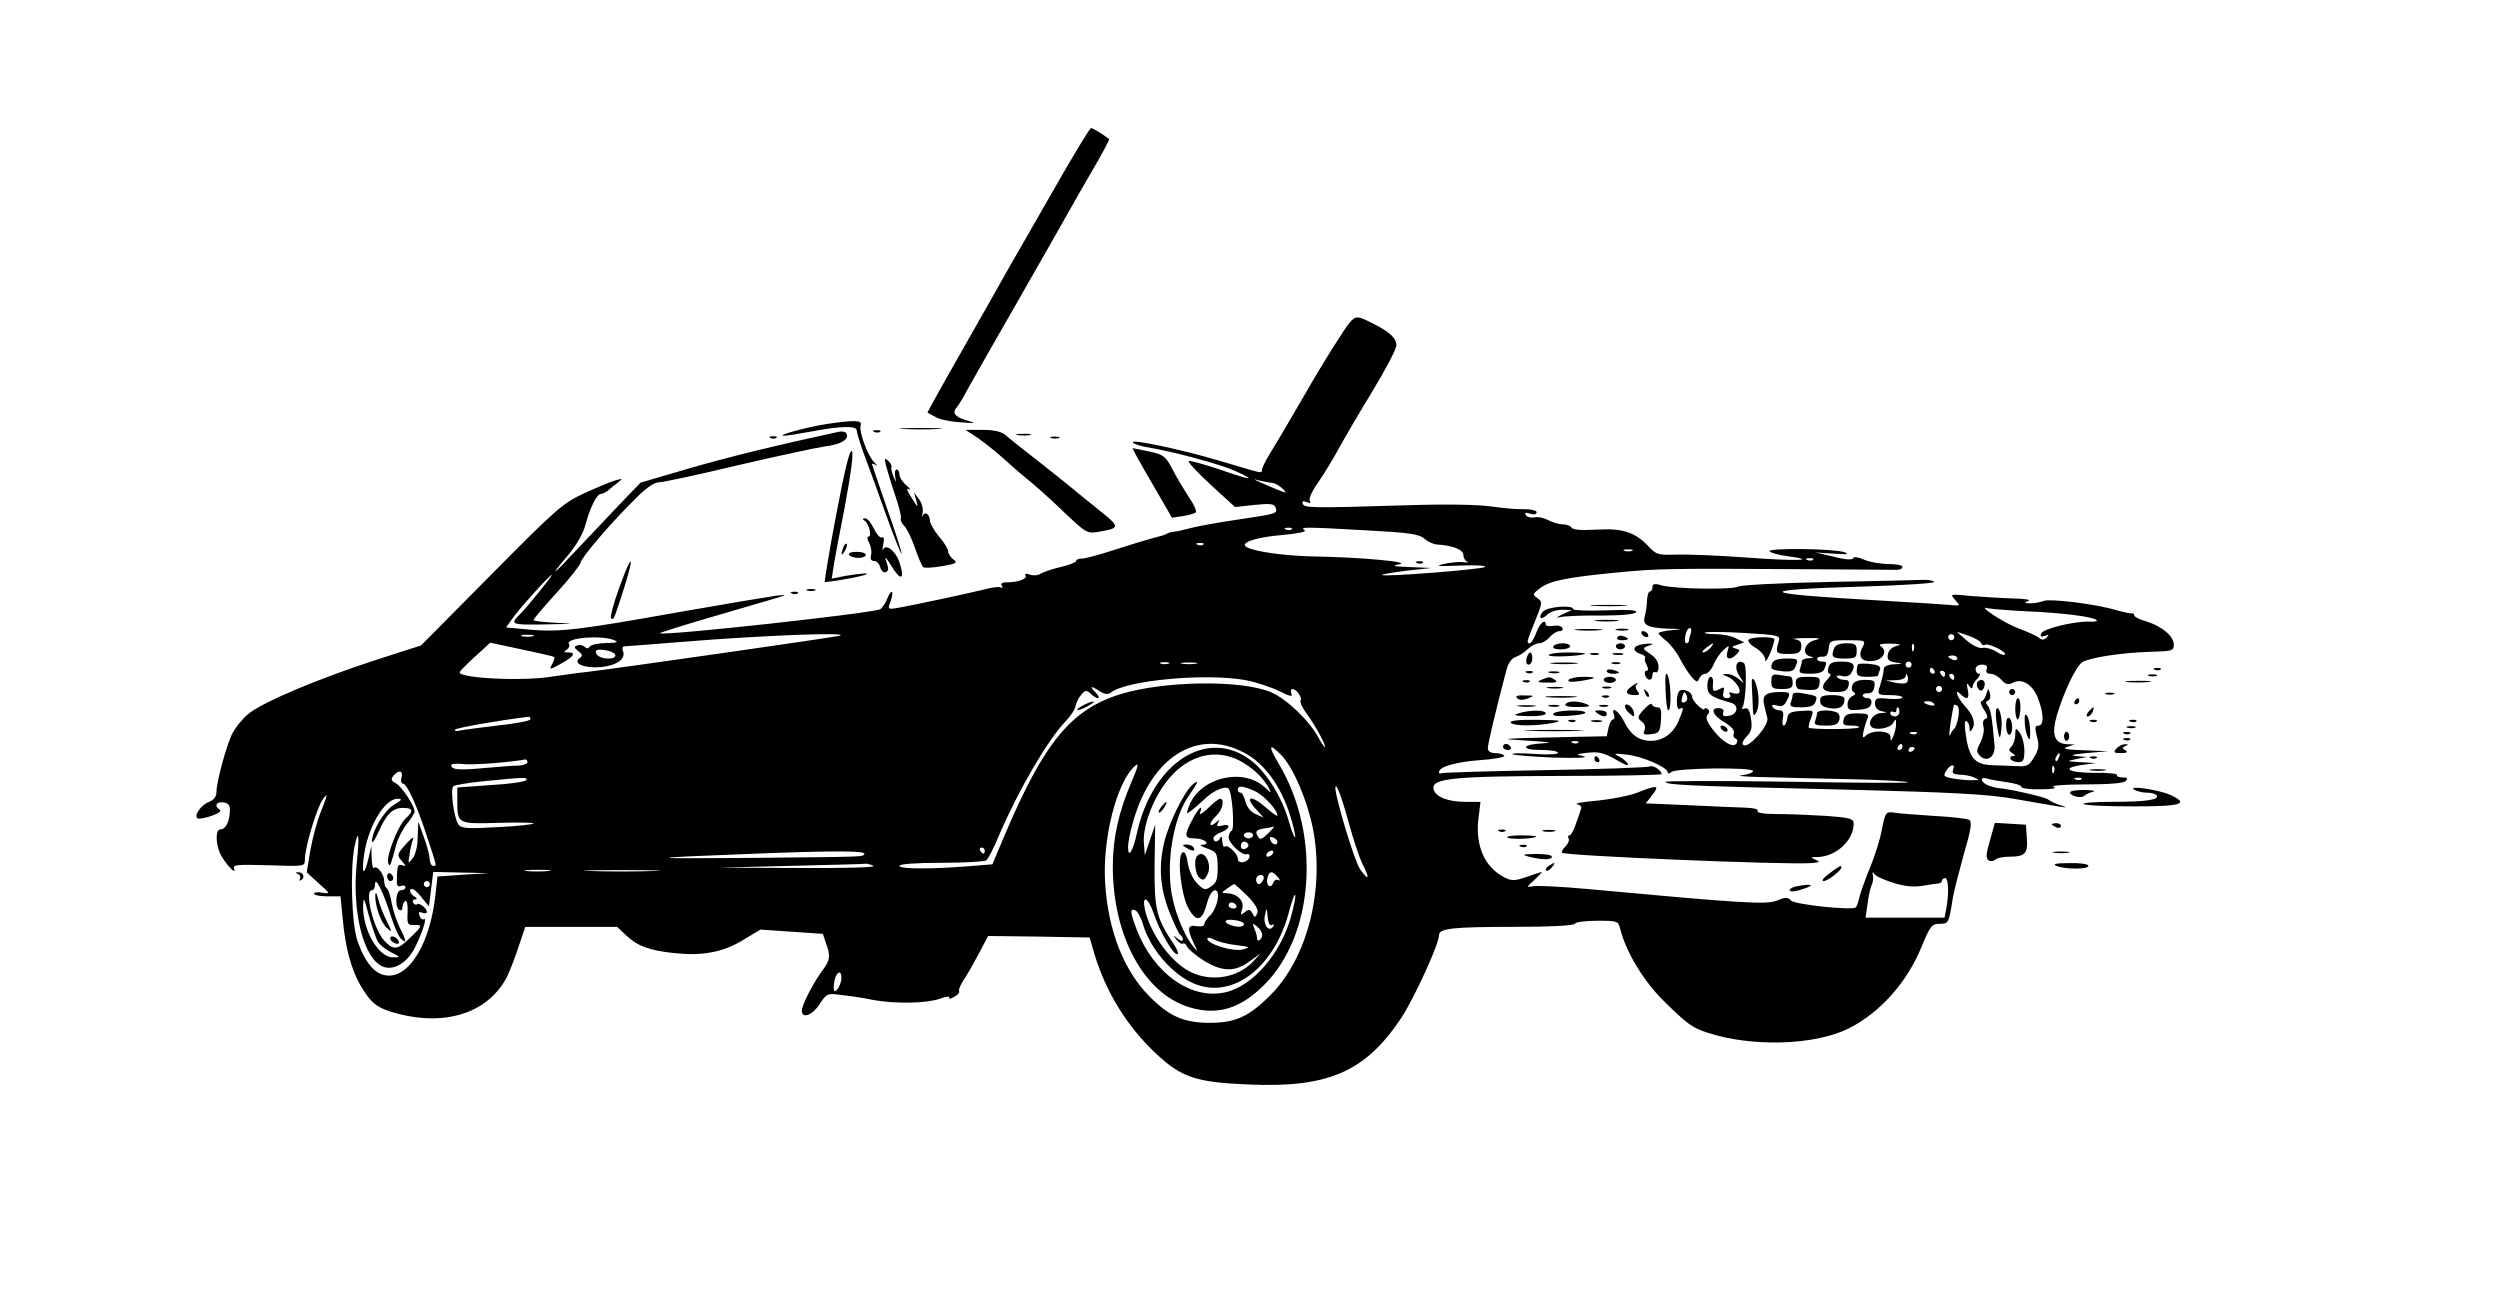 <svg xmlns="http://www.w3.org/2000/svg" version="1.0" width="820pt" height="427pt" viewBox="0 0 820 427" preserveAspectRatio="xMidYMid meet">

<g transform="translate(0,427) scale(0.1,-0.1)" fill="#000000" stroke="none">
<path d="M3485 3698 c-48 -84 -104 -182 -125 -218 -21 -36 -49 -85 -63 -110 -14 -25 -77 -137 -141 -249 -64 -112 -115 -204 -114 -205 2 0 14 -7 27 -14 13 -8 49 -15 80 -17 55 -4 55 -4 19 7 -37 11 -46 25 -29 43 5 6 20 30 33 55 14 25 89 158 168 295 79 138 154 270 168 295 14 25 49 87 79 138 30 51 53 95 51 96 -21 16 -54 36 -59 36 -4 0 -46 -69 -94 -152z"/>
<path d="M4427 3212 c-16 -18 -95 -144 -142 -227 -35 -60 -90 -155 -121 -205 -15 -25 -27 -49 -25 -54 1 -5 -6 -6 -16 -3 -10 2 -66 19 -124 36 -125 37 -291 72 -283 60 2 -5 21 -11 42 -15 91 -15 246 -57 294 -79 73 -33 52 -31 -54 6 -49 16 -94 29 -99 27 -5 -2 27 -36 71 -77 l81 -74 64 7 c52 5 64 4 69 -9 7 -20 5 -20 -129 -40 -60 -9 -128 -21 -150 -27 -22 -6 -47 -12 -55 -12 -9 -1 -20 -4 -25 -8 -6 -3 -23 -8 -40 -12 -16 -4 -73 -21 -125 -38 -52 -17 -103 -31 -112 -30 -10 0 -18 -3 -18 -8 0 -4 -24 -14 -52 -20 -29 -7 -58 -17 -65 -22 -7 -5 -22 -7 -34 -3 -13 5 -19 3 -15 -3 6 -11 -25 -22 -62 -22 -15 0 -21 -4 -16 -12 4 -6 3 -8 -3 -5 -5 3 -27 1 -49 -5 -42 -11 -252 -56 -296 -63 -25 -4 -27 -2 -17 22 5 14 7 28 5 31 -3 3 -10 -6 -15 -20 -5 -13 -15 -29 -23 -36 -15 -12 -714 -89 -724 -79 -2 1 70 24 159 50 89 26 185 54 212 62 49 15 49 15 10 11 -22 -3 -166 -27 -320 -54 -330 -59 -391 -66 -490 -57 l-75 7 19 27 c26 37 131 153 131 145 0 -5 -80 -104 -100 -124 -39 -39 -38 -40 81 -38 94 2 100 3 37 5 -43 2 -78 6 -78 9 0 4 34 44 76 90 42 46 77 90 78 98 2 16 95 126 177 207 36 37 64 57 80 57 13 0 130 25 259 56 129 30 259 58 287 62 52 6 80 24 69 43 -3 5 -14 7 -24 5 -204 -44 -367 -84 -494 -121 l-157 -46 -73 -76 c-40 -42 -103 -109 -141 -149 -76 -82 -88 -89 -23 -12 26 31 49 70 56 98 16 59 38 102 51 102 5 0 15 5 22 10 7 6 21 18 32 26 19 15 19 15 -5 9 -14 -4 -60 -23 -102 -42 -73 -34 -91 -50 -307 -268 l-230 -232 -146 -47 c-189 -61 -379 -141 -422 -179 -19 -16 -41 -44 -50 -61 -19 -36 -53 -160 -53 -194 0 -15 -9 -26 -24 -32 -27 -10 -51 -46 -38 -54 5 -3 25 1 46 8 22 8 34 16 27 20 -19 12 -12 28 12 24 16 -2 22 -9 21 -28 -1 -35 -14 -60 -30 -60 -16 0 -18 -37 -4 -75 11 -28 57 -81 48 -54 -5 13 9 14 113 11 119 -4 119 -4 119 19 0 40 40 173 60 199 16 21 15 15 -5 -36 -14 -33 -30 -93 -37 -133 l-12 -72 39 -36 c39 -34 39 -35 12 -31 -15 3 -27 1 -27 -3 0 -5 20 -9 44 -9 l43 0 7 -72 c8 -94 28 -168 59 -221 35 -59 54 -74 122 -92 161 -42 299 5 359 123 7 15 24 57 36 94 l23 68 150 0 151 0 31 -29 c36 -34 74 -48 155 -57 92 -10 160 2 226 42 l58 35 103 -7 102 -7 10 -30 c16 -43 14 -56 -12 -91 -30 -40 -67 -113 -67 -131 0 -28 35 -15 58 21 24 36 25 37 75 30 29 -3 75 -10 102 -16 72 -13 174 -11 217 4 21 8 35 9 32 4 -4 -6 3 -5 15 2 12 6 19 14 17 19 -3 4 4 20 15 37 11 16 33 55 50 87 l30 57 166 -2 167 -3 16 -55 c38 -125 107 -237 202 -326 83 -78 132 -94 301 -101 263 -12 385 41 503 218 43 66 124 242 124 272 0 22 45 27 251 27 114 0 190 4 194 10 3 6 37 10 75 10 65 0 68 -1 74 -26 19 -76 77 -172 143 -237 77 -76 94 -88 143 -104 145 -48 353 -42 464 14 102 51 191 151 238 266 29 70 34 77 60 77 29 0 30 1 43 83 3 21 20 86 36 144 24 82 28 107 18 114 -7 4 -60 10 -118 13 -58 4 -117 8 -131 11 -24 3 -26 0 -37 -53 -5 -32 -23 -87 -37 -122 -15 -36 -31 -80 -36 -98 -4 -19 -10 -36 -13 -38 -11 -11 -199 9 -212 22 -11 12 -19 12 -47 0 -34 -14 -121 -8 -620 38 -87 8 -168 12 -180 9 -22 -4 -22 -3 5 21 15 14 26 26 24 26 -2 0 -24 -7 -49 -16 -41 -14 -50 -14 -75 -1 -63 33 -94 102 -84 190 l7 57 -50 0 c-57 0 -99 17 -104 42 -7 35 64 42 415 43 183 0 333 3 333 6 0 12 -29 31 -39 25 -5 -3 -159 -9 -342 -12 -184 -3 -337 -8 -341 -10 -5 -3 -8 -1 -8 4 0 17 55 33 137 39 45 3 80 10 77 14 -3 5 -16 9 -30 9 -15 0 -24 6 -24 16 0 13 27 128 61 256 6 23 17 39 30 43 12 4 30 16 40 26 10 10 27 19 37 19 10 0 25 9 35 20 9 11 24 20 32 20 9 0 13 5 9 11 -3 6 -17 9 -30 6 -13 -2 -24 0 -24 4 0 22 -20 5 -31 -26 -7 -19 -17 -35 -21 -35 -12 0 -11 4 17 73 24 59 25 63 8 75 -17 12 -16 14 7 32 33 25 87 36 251 52 137 13 163 14 634 11 149 -1 278 -2 288 -2 9 0 17 4 17 10 0 5 -20 9 -45 9 -25 0 -61 6 -80 14 -20 9 -35 11 -37 5 -2 -6 -26 -5 -63 5 l-60 14 60 -4 c44 -3 53 -2 34 5 -36 12 -252 14 -245 3 3 -5 29 -12 57 -16 107 -14 34 -17 -128 -5 -92 7 -197 11 -233 10 -59 -2 -68 0 -90 24 -45 49 -87 63 -171 58 -49 -3 -79 -1 -84 6 -3 6 -16 11 -28 11 -12 0 -34 6 -49 14 -15 8 -36 12 -46 9 -11 -2 -23 1 -27 7 -5 9 -1 10 14 5 13 -4 21 -2 21 5 0 6 -18 10 -42 10 -24 -1 -72 4 -108 9 -39 6 -147 8 -270 4 -323 -10 -343 -9 -347 5 -3 8 1 10 13 5 11 -4 15 -3 10 5 -4 6 8 33 27 59 18 26 48 75 66 108 18 33 68 119 112 191 43 71 79 139 79 151 0 24 -21 44 -77 72 -51 26 -56 26 -76 3z m-254 -526 c10 -1 25 -10 35 -20 15 -15 13 -15 -28 2 -73 31 -76 33 -50 26 14 -3 33 -7 43 -8z m64 -152 c-3 -3 -12 -4 -19 -1 -8 3 -5 6 6 6 11 1 17 -2 13 -5z m252 -4 c133 -7 167 -12 183 -27 10 -9 29 -18 41 -19 53 -3 87 -17 87 -35 0 -9 6 -19 13 -22 6 -2 1 -3 -13 -1 -14 2 -43 -1 -65 -6 -31 -7 -18 -8 55 -5 52 2 88 0 80 -5 -16 -8 -330 -33 -337 -26 -2 2 33 8 79 14 l83 9 -70 3 c-56 2 -63 4 -35 9 41 8 -123 23 -285 26 -93 2 -193 16 -217 31 -22 14 32 32 116 39 55 5 83 11 75 16 -18 11 0 11 210 -1z m-542 -46 c-3 -3 -12 -4 -19 -1 -8 3 -5 6 6 6 11 1 17 -2 13 -5z m1406 -21 c-7 -2 -19 -2 -25 0 -7 3 -2 5 12 5 14 0 19 -2 13 -5z m594 -29 c-3 -3 -12 -4 -19 -1 -8 3 -5 6 6 6 11 1 17 -2 13 -5z m-4199 -251 c-10 -2 -26 -2 -35 0 -10 3 -2 5 17 5 19 0 27 -2 18 -5z m1007 2 c-9 -4 -742 -109 -830 -119 -22 -2 -76 -10 -120 -16 -75 -12 -232 -8 -282 6 -21 6 -21 6 5 32 15 15 39 37 54 50 l26 24 103 -22 c57 -12 105 -23 107 -25 2 -2 -1 -12 -7 -23 -10 -20 -10 -20 29 1 43 24 51 37 23 37 -14 0 -15 2 -4 9 7 5 11 13 7 19 -12 20 107 30 149 12 15 -6 8 -9 -27 -9 -26 -1 -50 -6 -54 -12 -4 -7 -10 -7 -16 -1 -6 6 -17 8 -25 5 -11 -4 -10 -8 4 -19 14 -11 15 -15 5 -22 -26 -18 15 -35 70 -30 53 6 82 27 71 54 -3 8 -1 14 5 14 6 0 93 7 194 15 259 21 546 32 513 20z m-737 -62 c6 -20 -55 -16 -62 3 -5 12 1 15 26 12 17 -2 33 -9 36 -15z m1815 -30 c-7 -2 -19 -2 -25 0 -7 3 -2 5 12 5 14 0 19 -2 13 -5z m90 0 c-13 -2 -33 -2 -45 0 -13 2 -3 4 22 4 25 0 35 -2 23 -4z m163 -54 c32 -6 81 -22 108 -35 36 -18 47 -21 42 -9 -3 8 -2 15 3 15 13 0 33 -28 27 -38 -3 -5 6 -24 20 -43 28 -38 67 -109 59 -109 -2 0 -11 13 -19 28 -29 56 -105 129 -156 151 -97 42 -353 38 -495 -6 -162 -50 -251 -159 -380 -463 l-40 -95 -75 -6 c-124 -10 -230 -10 -230 1 0 6 53 10 138 10 75 0 142 4 147 8 6 4 26 43 44 87 62 144 158 309 217 370 16 17 31 39 32 50 2 11 11 28 19 37 13 15 17 15 30 3 8 -8 19 -15 24 -15 6 0 3 7 -5 16 -24 23 -19 27 9 8 17 -11 29 -13 38 -6 51 41 312 65 443 41z m-2346 -128 c0 -5 -46 -14 -102 -20 -57 -7 -114 -14 -128 -17 -14 -3 -21 -2 -17 3 6 6 136 29 240 42 4 1 7 -3 7 -8z m2341 -110 c67 -35 120 -109 150 -204 12 -37 19 -70 17 -73 -3 -2 -12 22 -21 53 -22 78 -73 160 -124 199 -143 109 -323 -7 -374 -239 -13 -60 -29 -85 -29 -45 0 13 6 46 14 73 58 220 212 319 367 236z m122 -8 c40 -42 86 -151 104 -244 38 -200 -20 -424 -141 -544 -71 -71 -115 -90 -201 -90 -83 1 -129 21 -194 86 -85 85 -136 216 -146 370 -10 145 37 331 96 385 16 15 14 5 -11 -54 -41 -96 -60 -182 -60 -274 0 -230 104 -420 255 -463 89 -26 164 -3 241 74 165 164 187 491 50 723 -38 63 -35 74 7 31z m-123 -26 c37 -23 63 -49 82 -82 9 -18 8 -17 -14 3 -73 66 -213 31 -248 -62 -10 -27 -9 -28 7 -15 10 7 29 24 43 37 29 29 70 46 80 35 12 -13 20 -132 10 -138 -6 -3 -10 -13 -10 -21 0 -19 42 -60 59 -56 7 2 11 -2 9 -10 -6 -18 -38 -23 -38 -5 0 17 -34 49 -43 40 -4 -3 -7 5 -8 18 0 13 -3 18 -6 12 -6 -16 -23 -17 -23 -3 0 6 11 15 25 20 31 12 33 30 3 22 -16 -4 -19 -2 -13 9 8 12 6 12 -8 0 -24 -19 -21 2 3 24 20 18 28 55 12 55 -5 0 -23 -14 -40 -31 -18 -18 -30 -24 -26 -15 12 32 -6 15 -26 -24 -27 -52 -25 -60 9 -60 32 0 54 -20 24 -21 -10 0 -3 -5 16 -12 32 -11 34 -15 35 -61 0 -40 -4 -52 -21 -63 -20 -14 -24 -13 -46 9 -14 14 -27 42 -31 66 -4 28 -10 40 -17 36 -20 -12 -5 -144 21 -187 26 -44 44 -38 60 24 6 22 17 39 25 39 20 0 8 -59 -16 -83 -11 -10 -19 -23 -19 -29 0 -6 -11 -8 -25 -6 -30 6 -32 -8 -10 -55 15 -30 15 -31 -1 -12 -33 40 -67 129 -74 194 -12 107 13 234 58 299 33 48 37 58 13 38 -28 -25 -78 -127 -93 -191 -18 -79 -13 -147 17 -225 15 -38 31 -72 36 -76 5 -3 9 -10 9 -16 0 -6 -7 -5 -17 3 -16 13 -17 12 -4 -3 7 -10 17 -16 21 -13 4 3 10 -2 14 -10 3 -8 27 -28 53 -45 61 -38 104 -39 152 -3 l36 26 -24 -26 c-55 -60 -156 -71 -225 -24 -60 40 -115 123 -131 195 -10 49 11 39 29 -14 20 -59 63 -134 77 -134 6 0 1 15 -11 33 -57 85 -64 113 -63 257 l2 135 -17 -50 -17 -50 -3 38 c-4 47 19 119 57 179 69 109 177 143 271 85z m-2350 3 c0 -5 -12 -10 -27 -11 -16 0 -66 -4 -113 -8 -84 -8 -110 -6 -110 9 0 5 17 6 38 4 29 -4 151 5 205 15 4 0 7 -3 7 -9z m-413 -50 c-3 -11 -1 -20 4 -20 14 0 46 -71 79 -172 35 -106 33 -98 20 -98 -5 0 -10 10 -11 23 0 12 -9 45 -19 72 l-18 50 -2 -50 c0 -29 -7 -58 -16 -70 -16 -19 -16 -19 -11 10 2 17 7 39 11 50 5 13 -3 8 -23 -14 -29 -33 -30 -36 -13 -55 14 -16 15 -19 1 -14 -13 5 -16 -2 -17 -34 -2 -32 1 -39 13 -34 8 3 15 1 15 -4 0 -6 -7 -10 -15 -10 -17 0 -21 -55 -5 -65 6 -3 10 1 10 9 0 8 4 17 9 21 6 3 9 -13 8 -37 -2 -39 0 -43 21 -42 29 1 28 -3 -13 -42 -40 -40 -54 -42 -84 -10 -36 38 -67 166 -41 166 6 0 10 8 10 18 0 32 27 -22 55 -111 10 -31 24 -62 32 -68 18 -15 16 -5 -6 39 -10 20 -22 56 -26 79 -4 24 -11 45 -16 49 -5 3 -9 14 -9 25 0 22 -24 52 -34 42 -3 -4 -6 11 -7 33 l-1 39 -9 -39 c-14 -59 -23 -58 -16 1 11 96 67 193 111 193 17 0 15 -4 -12 -20 -32 -19 -72 -86 -72 -120 0 -8 10 5 21 30 27 61 47 80 81 80 33 0 36 -10 8 -35 -23 -21 -63 -121 -57 -144 5 -19 8 -12 26 56 6 23 23 55 36 71 14 17 25 35 25 40 0 19 -42 82 -62 93 -15 8 -17 13 -7 25 17 20 32 17 26 -6z m409 -9 c-4 -5 -56 -13 -116 -16 l-110 -8 0 -46 c0 -73 2 -74 134 -70 64 2 116 1 116 -2 0 -3 -53 -9 -117 -12 -99 -6 -120 -4 -129 8 -15 20 -28 116 -17 126 4 4 51 12 103 17 133 13 142 13 136 3z m2388 -35 c29 -12 76 -62 76 -81 0 -4 -16 7 -35 24 -52 46 -77 41 -32 -7 l22 -24 -27 12 c-17 8 -29 24 -33 41 -4 16 -11 29 -16 29 -5 0 -9 5 -9 10 0 14 15 13 54 -4z m310 -105 c14 -52 34 -112 45 -135 25 -49 21 -58 -8 -17 -18 25 -81 235 -81 266 1 23 20 -26 44 -114z m-265 -35 c-17 -17 -26 -21 -31 -13 -13 20 -9 25 20 30 15 2 29 5 31 6 2 0 -7 -10 -20 -23z m-49 -6 c0 -5 -7 -10 -15 -10 -8 0 -15 5 -15 10 0 6 7 10 15 10 8 0 15 -4 15 -10z m-2940 -92 c-16 -162 23 -314 87 -339 35 -13 79 13 104 63 25 50 41 101 29 93 -4 -3 -11 2 -14 11 -4 12 -2 15 9 10 8 -3 15 -2 15 3 0 12 -26 32 -32 25 -3 -3 -9 -1 -13 5 -3 6 0 11 7 11 8 0 6 5 -5 11 -9 6 -14 15 -11 21 4 7 18 -2 34 -22 l27 -33 7 56 7 57 92 -2 92 -2 -85 -5 -85 -6 -7 -63 c-17 -151 -81 -262 -152 -262 -43 0 -76 37 -103 112 -20 57 -25 238 -10 312 13 62 17 36 7 -56z m3020 71 c0 -14 -17 -10 -23 5 -4 10 -1 13 9 9 7 -3 14 -9 14 -14z m-96 -8 c3 -5 -1 -11 -9 -15 -9 -3 -15 0 -15 9 0 16 16 20 24 6z m-864 -21 c0 -5 -2 -10 -4 -10 -3 0 -8 5 -11 10 -3 6 -1 10 4 10 6 0 11 -4 11 -10z m-395 -11 c-7 -10 15 -9 -375 -13 -352 -3 -353 0 -5 13 269 11 386 11 380 0z m1340 1 c-3 -5 -11 -10 -16 -10 -6 0 -7 5 -4 10 3 6 11 10 16 10 6 0 7 -4 4 -10z m-1310 -40 c12 -5 -90 -8 -245 -7 l-265 1 240 6 c132 3 242 6 245 7 3 1 14 -2 25 -7z m-1068 -17 c-20 -2 -52 -2 -70 0 -17 2 0 4 38 4 39 0 53 -2 32 -4z m346 0 c-57 -2 -149 -2 -205 0 -57 1 -11 3 102 3 113 0 159 -2 103 -3z m2048 -20 c8 -9 9 -14 3 -10 -7 4 -15 0 -18 -9 -8 -22 -25 -8 -19 16 6 24 16 25 34 3z m2017 -18 c36 -12 66 -15 95 -11 23 4 48 8 55 8 6 1 12 5 12 10 0 4 5 8 10 8 11 0 13 -51 4 -99 l-6 -31 -130 0 -129 0 7 48 c3 26 10 54 14 62 4 8 5 22 3 30 -3 10 -2 11 4 4 4 -7 32 -20 61 -29z m-2064 10 c-4 -8 -10 -15 -15 -15 -5 0 -9 7 -9 15 0 8 7 15 15 15 9 0 12 -6 9 -15z m-2734 -15 c0 -5 -4 -10 -10 -10 -5 0 -10 5 -10 10 0 6 5 10 10 10 6 0 10 -4 10 -10z m2682 -39 c26 -27 36 -45 32 -56 -7 -16 -8 -16 -16 -1 -8 14 -12 15 -25 4 -14 -11 -15 -10 -9 10 9 26 -15 51 -49 52 -20 1 -20 1 -1 15 11 8 22 15 24 15 3 0 22 -18 44 -39z m143 -66 c-33 -122 -127 -231 -217 -250 -112 -25 -235 63 -290 207 -22 58 -22 69 -4 62 7 -3 19 -24 25 -46 25 -82 96 -164 167 -194 128 -54 267 54 314 243 8 29 16 51 18 48 3 -3 -3 -34 -13 -70z m-2997 -81 c6 -12 26 -28 44 -37 33 -17 33 -17 6 -17 -47 0 -99 91 -97 169 1 31 3 28 18 -29 10 -36 23 -74 29 -86z m2817 116 c3 -5 -1 -10 -9 -10 -9 0 -16 5 -16 10 0 6 4 10 9 10 6 0 13 -4 16 -10z m117 -64 c7 4 8 2 4 -5 -14 -21 -34 6 -27 37 6 27 6 27 9 -6 2 -20 7 -30 14 -26z m-92 3 c0 -10 -21 -12 -44 -3 -27 10 -18 21 14 16 17 -2 30 -8 30 -13z m60 -35 c0 -16 -17 -27 -17 -11 0 7 -4 21 -9 32 -7 18 -6 18 9 6 9 -7 17 -19 17 -27z m-85 -34 c46 -6 48 -7 22 -14 -30 -9 -117 17 -117 35 0 5 10 4 23 -3 12 -7 45 -15 72 -18z m-1295 -107 c0 -20 -17 -50 -24 -43 -2 3 -2 17 1 33 6 30 23 37 23 10z"/>
<path d="M4648 2423 c7 -3 16 -2 19 1 4 3 -2 6 -13 5 -11 0 -14 -3 -6 -6z"/>
<path d="M3550 1955 c-14 -8 -20 -14 -15 -14 6 0 21 6 35 14 14 8 21 14 15 14 -5 0 -21 -6 -35 -14z"/>
<path d="M3810 1625 c-7 -9 -11 -17 -9 -20 3 -2 10 5 17 15 14 24 10 26 -8 5z"/>
<path d="M3890 1490 c20 -13 33 -13 25 0 -3 6 -14 10 -23 10 -15 0 -15 -2 -2 -10z"/>
<path d="M3927 1463 c-12 -12 -7 -60 7 -72 12 -10 17 -8 26 10 18 33 -10 86 -33 62z"/>
<path d="M1270 1396 c0 -9 5 -16 10 -16 6 0 10 4 10 9 0 6 -4 13 -10 16 -5 3 -10 -1 -10 -9z"/>
<path d="M1231 1335 c-2 -34 18 -91 38 -109 18 -16 18 -15 -1 24 -12 23 -24 56 -28 73 -5 19 -8 24 -9 12z"/>
<path d="M1280 1192 c0 -5 7 -13 16 -16 10 -4 14 -1 12 6 -5 15 -28 23 -28 10z"/>
<path d="M2710 2879 c-64 -10 -162 -37 -140 -38 8 -1 50 6 93 14 96 18 147 19 147 3 0 -7 11 -42 24 -78 14 -36 46 -125 72 -198 26 -72 49 -130 51 -128 2 2 -19 68 -47 147 -27 79 -50 145 -50 147 0 2 6 0 13 -3 6 -4 5 -1 -4 7 -21 18 -53 103 -46 123 7 17 -21 18 -113 4z"/>
<path d="M2963 2863 c31 -2 83 -2 115 0 31 2 5 3 -58 3 -63 0 -89 -1 -57 -3z"/>
<path d="M2868 2853 c7 -3 16 -2 19 1 4 3 -2 6 -13 5 -11 0 -14 -3 -6 -6z"/>
<path d="M3208 2833 c22 -16 58 -44 79 -63 21 -19 58 -52 83 -72 25 -20 79 -68 120 -108 73 -69 76 -71 115 -64 67 11 68 16 12 61 -29 23 -84 68 -123 100 -40 32 -95 76 -124 98 -28 22 -61 48 -72 58 -15 12 -38 17 -76 17 l-55 0 41 -27z"/>
<path d="M3338 2843 c12 -2 30 -2 40 0 9 3 -1 5 -23 4 -22 0 -30 -2 -17 -4z"/>
<path d="M2528 2833 c7 -3 16 -2 19 1 4 3 -2 6 -13 5 -11 0 -14 -3 -6 -6z"/>
<path d="M3448 2833 c6 -2 18 -2 25 0 6 3 1 5 -13 5 -14 0 -19 -2 -12 -5z"/>
<path d="M2743 2583 c-23 -120 -39 -220 -38 -222 2 -1 39 4 82 12 43 8 67 15 53 16 -14 0 -45 -4 -68 -8 l-44 -9 5 32 c2 17 19 109 38 204 21 114 29 176 23 182 -7 7 -24 -64 -51 -207z"/>
<path d="M3778 2686 l66 -114 35 5 c20 3 39 9 43 12 4 4 -6 27 -23 51 -16 25 -41 66 -54 92 -22 42 -29 47 -75 57 -28 6 -53 11 -55 11 -2 0 26 -51 63 -114z"/>
<path d="M2906 2743 c4 -15 17 -59 30 -97 13 -38 21 -72 19 -76 -3 -5 2 -15 10 -24 9 -8 25 -41 36 -73 11 -32 23 -60 27 -63 4 -4 32 -2 62 3 47 8 52 11 37 22 -9 7 -17 19 -17 26 0 8 -13 30 -30 49 -16 19 -29 43 -30 52 0 22 -17 32 -24 16 -3 -7 -3 -3 0 9 3 13 -2 32 -11 45 l-17 23 7 -25 c8 -28 6 -27 -19 14 -12 19 -14 26 -5 21 8 -3 4 2 -8 13 -13 11 -23 27 -23 36 0 9 -4 16 -9 16 -5 0 -7 -10 -5 -22 4 -23 4 -23 -6 0 -5 13 -8 27 -6 30 2 4 -3 13 -10 20 -13 12 -14 9 -8 -15z"/>
<path d="M2836 2562 c14 -9 25 -52 13 -52 -6 0 -5 -9 2 -21 6 -12 9 -30 6 -40 -3 -12 0 -19 10 -19 8 0 17 -9 20 -20 3 -12 11 -19 17 -17 12 5 12 9 1 42 -4 11 4 3 16 -17 34 -57 49 -51 28 11 -13 35 -44 59 -53 38 -3 -6 -2 1 1 17 4 18 2 27 -4 23 -5 -3 -17 9 -26 28 -9 19 -22 35 -29 35 -9 0 -10 -3 -2 -8z"/>
<path d="M2766 2475 c-9 -26 -7 -32 5 -12 6 10 9 21 6 23 -2 3 -7 -2 -11 -11z"/>
<path d="M2785 2450 c3 -5 17 -10 31 -10 13 0 24 5 24 10 0 6 -14 10 -31 10 -17 0 -28 -4 -24 -10z"/>
<path d="M2030 2339 c-18 -49 -29 -93 -26 -96 8 -8 8 -9 33 67 46 140 41 163 -7 29z"/>
<path d="M5995 2361 c-154 -3 -286 -10 -294 -15 -18 -11 -209 -8 -251 4 -23 7 -30 5 -30 -6 0 -8 -4 -14 -8 -14 -5 0 -9 -14 -10 -30 0 -17 -4 -40 -7 -51 -9 -29 8 -38 75 -41 50 -1 51 -2 13 -5 -24 -2 -43 -7 -43 -10 0 -3 11 -14 25 -25 14 -11 35 -38 46 -60 12 -23 29 -49 39 -60 15 -16 18 -17 23 -4 4 9 13 16 20 16 8 0 20 13 27 29 6 16 21 38 32 48 20 18 21 18 14 -4 -8 -26 8 -31 30 -9 12 13 12 15 -4 19 -14 4 -13 6 6 12 l23 8 -27 13 c-14 8 -45 14 -67 14 -22 0 -38 2 -35 5 3 3 60 3 127 -1 117 -7 121 -8 115 -28 -11 -38 -9 -41 31 -41 33 0 41 4 43 22 2 16 -3 23 -20 26 -13 2 4 4 37 4 42 1 51 -1 30 -6 -35 -7 -48 -46 -18 -54 14 -4 13 -5 -4 -6 -13 0 -23 -5 -23 -10 0 -5 -3 -16 -6 -25 -5 -13 1 -16 34 -16 27 0 42 5 46 16 9 22 8 24 -9 24 -8 0 -15 4 -15 9 0 5 8 8 18 7 12 -1 18 7 20 27 3 26 5 27 63 27 57 0 59 -1 49 -21 -18 -32 -5 -51 32 -47 35 3 51 33 26 49 -8 6 4 8 32 8 35 -1 39 -3 20 -8 -15 -4 -26 -15 -28 -28 -3 -17 3 -22 25 -26 27 -4 27 -4 -4 -6 -19 0 -33 -7 -34 -13 -1 -14 -4 -31 -15 -65 -6 -21 -3 -23 35 -23 22 0 41 -3 41 -8 0 -4 -20 -6 -45 -4 -40 4 -45 2 -45 -16 0 -13 8 -22 23 -25 20 -4 19 -4 -4 -6 -25 -1 -45 -31 -31 -45 12 -13 62 -5 71 12 10 16 10 15 10 -3 0 -11 -4 -29 -9 -40 -7 -17 -9 -17 -9 -2 -1 21 -59 24 -80 5 -11 -11 -13 -8 -9 12 3 14 9 33 13 43 6 14 1 17 -33 17 -31 0 -41 -4 -45 -20 -4 -17 0 -20 26 -20 17 0 28 -3 24 -6 -7 -7 -157 -7 -164 -1 -2 2 1 16 7 31 10 27 10 27 -33 24 -35 -2 -43 -7 -45 -25 -2 -13 -7 -23 -11 -23 -5 0 -6 11 -3 25 3 18 0 25 -11 25 -9 0 -19 5 -23 11 -4 7 0 9 14 5 15 -5 24 -1 31 13 16 29 14 31 -21 31 -45 0 -59 -11 -52 -40 3 -14 8 -34 11 -46 5 -24 -61 -99 -78 -88 -7 4 -3 14 10 28 16 17 19 30 14 59 -4 27 -10 37 -20 33 -8 -3 -11 -2 -8 3 12 20 16 139 5 146 -24 15 -34 -13 -15 -42 18 -28 18 -28 -2 -10 -11 9 -28 17 -39 16 -17 0 -17 -1 3 -9 23 -9 46 -43 37 -53 -3 -3 -13 -3 -22 0 -10 4 -13 2 -8 -5 4 -7 1 -12 -10 -12 -11 0 -15 6 -11 20 4 17 2 18 -14 9 -20 -10 -23 -7 -20 24 1 9 -3 17 -8 17 -6 0 -11 -13 -11 -29 0 -29 12 -38 77 -56 28 -8 23 -39 -7 -43 -16 -3 -21 0 -18 10 4 9 -1 14 -13 15 -31 3 -22 -24 17 -46 23 -14 34 -27 31 -36 -3 -7 -1 -15 5 -17 6 -2 8 -9 4 -16 -10 -17 -46 3 -78 45 -20 26 -25 40 -17 49 7 8 7 14 -1 19 -5 3 -10 3 -10 -1 0 -4 -9 1 -20 11 -11 10 -20 24 -20 30 0 15 -28 28 -41 19 -5 -3 -9 -19 -9 -35 0 -18 4 -28 10 -24 13 8 13 1 -4 -39 -17 -41 -51 -66 -91 -66 -40 0 -68 21 -89 65 -16 33 -44 51 -32 20 3 -8 1 -15 -4 -15 -4 0 -11 -12 -14 -27 l-6 -28 -103 -2 c-56 -1 -133 -3 -172 -4 -70 -3 -70 -3 25 -9 62 -4 77 -7 43 -8 -72 -3 -79 -22 -9 -22 31 0 56 -4 56 -9 0 -6 -33 -7 -77 -4 -43 3 -75 3 -72 -1 3 -3 64 -8 135 -11 71 -2 116 -1 99 4 -29 7 -29 7 13 12 33 4 53 -1 84 -18 22 -13 42 -23 45 -23 11 0 -11 22 -31 31 -15 7 -8 8 28 4 51 -5 136 -42 136 -58 0 -6 5 -5 13 1 16 13 267 16 267 3 0 -5 -17 -12 -37 -14 -21 -2 12 -5 72 -6 61 -2 191 -5 289 -7 99 -2 182 -7 185 -10 3 -3 -176 -2 -399 2 -223 3 -402 3 -398 -1 9 -10 71 -13 588 -25 353 -9 468 -15 555 -30 61 -11 126 -22 145 -25 32 -5 33 -4 7 4 -16 5 -34 14 -40 19 -10 8 -126 34 -162 37 -5 0 -20 4 -32 8 -27 10 -31 31 -5 23 9 -3 38 -8 65 -12 26 -3 47 -10 47 -15 0 -5 28 -9 63 -8 40 0 55 3 42 8 -11 4 35 8 103 8 80 0 127 4 134 11 9 9 6 12 -11 12 -12 0 -20 4 -17 8 2 4 -31 8 -75 7 -86 0 -111 16 -39 26 l45 6 -50 3 c-49 3 -49 3 -15 10 l35 7 -35 3 c-23 2 -11 6 35 10 l70 6 -80 3 c-57 2 -73 5 -55 11 l25 8 -25 1 c-41 2 -52 31 -34 93 24 81 63 162 84 176 25 15 126 31 223 34 72 2 77 3 77 24 0 27 -39 60 -91 76 -22 6 -39 15 -39 20 0 4 -3 7 -7 6 -5 -1 -28 4 -53 11 -67 20 -215 38 -236 30 -11 -4 -30 -8 -44 -8 -20 0 -22 2 -7 8 10 4 -11 7 -50 8 -37 1 -99 5 -138 8 -70 7 -70 7 -52 -13 18 -20 18 -20 -20 -16 -21 2 -121 8 -223 14 -411 23 -427 35 -63 46 134 4 240 11 237 15 -3 5 -20 8 -37 7 -18 -1 -158 -4 -312 -7z m650 -96 c121 -5 221 -18 232 -29 4 -3 -6 -6 -23 -5 -49 2 -153 -23 -159 -39 -4 -10 0 -12 12 -8 14 6 15 5 6 -5 -9 -9 -16 -9 -25 -1 -7 6 -38 20 -68 31 -48 18 -139 78 -100 66 8 -2 65 -7 125 -10z m-1099 -71 c-3 -9 -6 -20 -6 -25 0 -5 -4 -9 -9 -9 -4 0 -6 11 -3 25 2 14 9 25 14 25 6 0 7 -7 4 -16z m952 -33 c2 -6 8 -9 13 -6 10 7 73 -24 65 -32 -3 -3 -16 1 -29 10 -14 9 -33 14 -43 12 -11 -3 -33 7 -53 24 l-33 29 38 -13 c21 -7 40 -18 42 -24z m-88 19 c0 -5 -4 -10 -10 -10 -5 0 -10 5 -10 10 0 6 5 10 10 10 6 0 10 -4 10 -10z m-800 -35 c-7 -8 -17 -15 -23 -15 -6 0 -2 7 9 15 25 19 30 19 14 0z m667 -7 c-3 -8 -6 -5 -6 6 -1 11 2 17 5 13 3 -3 4 -12 1 -19z m143 -28 c0 -5 -7 -7 -15 -4 -8 4 -15 8 -15 10 0 2 7 4 15 4 8 0 15 -4 15 -10z m-150 -20 c0 -5 -4 -10 -10 -10 -5 0 -10 5 -10 10 0 6 5 10 10 10 6 0 10 -4 10 -10z m246 -15 c-3 -10 1 -15 13 -15 10 0 26 -9 36 -20 13 -15 22 -17 36 -10 30 17 65 -4 83 -49 20 -51 21 -91 2 -91 -12 0 -12 -7 -5 -36 8 -28 7 -41 -9 -67 -15 -27 -24 -32 -53 -30 -19 1 -55 2 -80 3 -63 1 -82 23 -93 113 -3 23 -1 35 4 32 6 -4 10 -14 10 -23 0 -13 2 -14 9 -3 12 19 3 46 -25 76 -25 27 -36 61 -12 37 20 -20 29 -14 22 16 -4 21 -3 24 5 12 6 -9 11 -10 11 -3 0 6 7 19 16 27 8 9 11 16 5 16 -6 0 -11 7 -11 15 0 9 9 15 21 15 15 0 19 -5 15 -15z m-171 -5 c3 -5 1 -10 -4 -10 -6 0 -11 5 -11 10 0 6 2 10 4 10 3 0 8 -4 11 -10z m35 -10 c0 -5 -2 -10 -4 -10 -3 0 -8 5 -11 10 -3 6 -1 10 4 10 6 0 11 -4 11 -10z m-126 -29 c-5 -4 -22 -4 -39 0 l-30 7 33 1 c18 0 32 6 33 14 0 9 2 8 6 -1 3 -8 1 -17 -3 -21z m156 19 c0 -5 -2 -10 -4 -10 -3 0 -8 5 -11 10 -3 6 -1 10 4 10 6 0 11 -4 11 -10z m-40 -40 c0 -5 -4 -10 -10 -10 -5 0 -10 5 -10 10 0 6 5 10 10 10 6 0 10 -4 10 -10z m-837 -24 c3 -8 0 -17 -7 -19 -10 -4 -12 1 -9 14 6 23 9 24 16 5z m811 -25 c4 -5 -3 -7 -14 -4 -23 6 -26 13 -6 13 8 0 17 -4 20 -9z m79 -44 c-3 -18 -9 -34 -13 -37 -4 -3 -10 -12 -13 -20 -6 -14 -3 22 7 75 5 27 5 27 16 20 5 -3 7 -20 3 -38z m-193 18 c0 -8 -7 -15 -15 -15 -8 0 -15 5 -15 11 0 5 5 7 10 4 6 -3 10 -1 10 4 0 6 2 11 5 11 3 0 5 -7 5 -15z m57 -71 c-3 -3 -12 -4 -19 -1 -8 3 -5 6 6 6 11 1 17 -2 13 -5z m-1110 -30 c-3 -3 -12 -4 -19 -1 -8 3 -5 6 6 6 11 1 17 -2 13 -5z m1063 -14 c0 -5 -5 -10 -11 -10 -5 0 -7 5 -4 10 3 6 8 10 11 10 2 0 4 -4 4 -10z m40 -4 c0 -3 -4 -8 -10 -11 -5 -3 -10 -1 -10 4 0 6 5 11 10 11 6 0 10 -2 10 -4z m473 -31 c-3 -9 -8 -14 -10 -11 -3 3 -2 9 2 15 9 16 15 13 8 -4z m-347 -40 c-4 -11 2 -15 22 -16 15 0 36 -4 47 -9 18 -8 18 -9 -5 -9 -14 -1 -42 2 -62 5 -33 6 -35 8 -25 25 14 23 32 25 23 4z m331 -7 c-3 -8 -6 -5 -6 6 -1 11 2 17 5 13 3 -3 4 -12 1 -19z m90 -24 c-3 -3 -12 -4 -19 -1 -8 3 -5 6 6 6 11 1 17 -2 13 -5z"/>
<path d="M6487 2034 c-9 -9 4 -35 14 -28 5 3 9 12 9 20 0 14 -12 19 -23 8z"/>
<path d="M6515 1993 c-4 -13 -11 -23 -16 -23 -5 0 -2 -12 8 -27 13 -19 14 -28 5 -31 -7 -2 -10 -13 -6 -26 3 -12 -2 -35 -10 -51 -14 -26 -14 -31 -1 -45 23 -22 51 -1 47 36 -8 93 -13 118 -22 129 -8 9 -7 14 1 17 6 2 9 13 6 23 -5 19 -5 19 -12 -2z"/>
<path d="M6590 2000 c0 -5 5 -10 10 -10 6 0 10 5 10 10 0 6 -4 10 -10 10 -5 0 -10 -4 -10 -10z"/>
<path d="M6610 1945 c0 -19 4 -35 8 -35 4 0 8 16 9 35 1 19 -3 35 -8 35 -5 0 -9 -16 -9 -35z"/>
<path d="M6548 1944 c-3 -5 -2 -29 2 -54 8 -49 11 -50 15 -5 3 33 -9 74 -17 59z"/>
<path d="M6641 1905 c0 -16 4 -39 9 -50 7 -16 9 -14 9 15 0 19 -4 42 -9 50 -7 11 -10 8 -9 -15z"/>
<path d="M6580 1891 c0 -17 5 -31 10 -31 6 0 10 11 10 24 0 14 -4 28 -10 31 -6 4 -10 -7 -10 -24z"/>
<path d="M6610 1860 c0 -15 -6 -32 -12 -38 -10 -10 -10 -15 2 -22 11 -7 11 -10 2 -10 -7 0 -10 -4 -7 -10 3 -5 15 -10 26 -10 15 0 19 7 19 38 0 21 -7 47 -15 58 -14 18 -14 18 -15 -6z"/>
<path d="M2648 2333 c6 -2 18 -2 25 0 6 3 1 5 -13 5 -14 0 -19 -2 -12 -5z"/>
<path d="M2598 2323 c7 -3 16 -2 19 1 4 3 -2 6 -13 5 -11 0 -14 -3 -6 -6z"/>
<path d="M5228 2283 c29 -2 74 -2 100 0 26 2 2 3 -53 3 -55 0 -76 -1 -47 -3z"/>
<path d="M5061 2264 c-18 -21 -6 -30 14 -10 9 9 31 16 48 16 l32 -1 -30 -14 c-22 -11 -24 -13 -6 -9 13 3 72 6 132 5 67 0 111 4 115 11 5 7 -26 9 -100 6 -58 -2 -106 0 -106 4 0 15 -85 8 -99 -8z"/>
<path d="M5238 2233 c17 -2 47 -2 65 0 17 2 3 4 -33 4 -36 0 -50 -2 -32 -4z"/>
<path d="M5173 2203 c20 -2 54 -2 75 0 20 2 3 4 -38 4 -41 0 -58 -2 -37 -4z"/>
<path d="M5303 2203 c9 -2 25 -2 35 0 9 3 1 5 -18 5 -19 0 -27 -2 -17 -5z"/>
<path d="M5385 2190 c3 -5 11 -10 16 -10 6 0 7 5 4 10 -3 6 -11 10 -16 10 -6 0 -7 -4 -4 -10z"/>
<path d="M5305 2180 c-4 -6 3 -10 14 -10 25 0 27 6 6 13 -8 4 -17 2 -20 -3z"/>
<path d="M5735 2171 c-3 -5 8 -18 25 -27 17 -11 30 -27 30 -39 1 -18 29 48 30 68 0 10 -78 9 -85 -2z"/>
<path d="M5095 2150 c-4 -6 7 -10 24 -10 17 0 31 5 31 10 0 6 -11 10 -24 10 -14 0 -28 -4 -31 -10z"/>
<path d="M5300 2150 c0 -5 7 -10 15 -10 8 0 15 5 15 10 0 6 -7 10 -15 10 -8 0 -15 -4 -15 -10z"/>
<path d="M5373 2153 c-19 -7 -15 -21 8 -28 11 -4 18 -9 15 -12 -3 -3 -1 -14 5 -24 6 -13 6 -19 0 -19 -6 0 -8 -7 -5 -15 8 -20 24 -19 24 1 0 8 5 12 10 9 6 -3 10 5 10 18 0 16 -10 31 -27 42 -26 17 -26 19 -8 26 20 7 20 8 0 8 -11 -1 -26 -3 -32 -6z"/>
<path d="M6016 2144 c-11 -29 -6 -34 34 -34 36 0 40 3 40 25 0 22 -4 25 -34 25 -22 0 -36 -6 -40 -16z"/>
<path d="M5007 2110 c-3 -12 0 -20 7 -20 6 0 12 9 12 20 0 11 -3 20 -7 20 -4 0 -9 -9 -12 -20z"/>
<path d="M5080 2121 c0 -8 110 -3 119 5 2 2 -23 4 -57 4 -34 0 -62 -4 -62 -9z"/>
<path d="M5218 2123 c6 -2 18 -2 25 0 6 3 1 5 -13 5 -14 0 -19 -2 -12 -5z"/>
<path d="M5293 2123 c9 -2 23 -2 30 0 6 3 -1 5 -18 5 -16 0 -22 -2 -12 -5z"/>
<path d="M5813 2095 c-7 -20 -5 -22 36 -27 28 -2 35 1 42 20 8 20 6 22 -32 22 -26 0 -42 -5 -46 -15z"/>
<path d="M5093 2093 c20 -2 54 -2 75 0 20 2 3 4 -38 4 -41 0 -58 -2 -37 -4z"/>
<path d="M5288 2093 c6 -2 18 -2 25 0 6 3 1 5 -13 5 -14 0 -19 -2 -12 -5z"/>
<path d="M5997 2080 c-3 -11 -1 -20 5 -20 5 0 2 -7 -6 -16 -28 -28 -20 -44 23 -44 30 0 40 4 44 20 4 15 0 20 -13 20 -11 0 -21 4 -24 9 -4 5 3 7 15 4 12 -4 25 0 30 8 18 28 10 39 -30 39 -30 0 -40 -4 -44 -20z"/>
<path d="M6095 2091 c-3 -2 -5 -13 -5 -23 0 -14 8 -18 35 -18 19 0 35 2 35 4 0 2 3 11 6 19 4 11 -4 16 -31 19 -19 2 -38 2 -40 -1z"/>
<path d="M5270 2069 c0 -5 9 -9 20 -9 11 0 20 2 20 4 0 2 -9 6 -20 9 -11 3 -20 1 -20 -4z"/>
<path d="M7068 2073 c7 -3 16 -2 19 1 4 3 -2 6 -13 5 -11 0 -14 -3 -6 -6z"/>
<path d="M5008 2063 c7 -3 16 -2 19 1 4 3 -2 6 -13 5 -11 0 -14 -3 -6 -6z"/>
<path d="M5083 2063 c9 -2 23 -2 30 0 6 3 -1 5 -18 5 -16 0 -22 -2 -12 -5z"/>
<path d="M5463 2008 c1 -38 5 -68 9 -68 11 0 9 90 -2 115 -7 14 -9 -1 -7 -47z"/>
<path d="M5810 2035 c0 -22 4 -25 35 -25 28 0 35 4 35 20 0 11 -3 20 -7 21 -5 0 -20 3 -35 5 -24 4 -28 1 -28 -21z"/>
<path d="M7048 2053 c6 -2 18 -2 25 0 6 3 1 5 -13 5 -14 0 -19 -2 -12 -5z"/>
<path d="M5055 2040 c-16 -7 -11 -9 20 -9 29 -1 36 2 25 9 -17 11 -19 11 -45 0z"/>
<path d="M5145 2040 c-4 -7 8 -8 37 -4 57 9 61 14 10 14 -22 0 -44 -5 -47 -10z"/>
<path d="M5260 2040 c0 -5 9 -10 20 -10 11 0 20 5 20 10 0 6 -9 10 -20 10 -11 0 -20 -4 -20 -10z"/>
<path d="M5746 2022 c1 -15 2 -45 3 -67 1 -34 3 -37 12 -21 6 10 9 36 6 58 -6 47 -24 72 -21 30z"/>
<path d="M5890 2030 c0 -11 6 -21 13 -21 55 -5 62 -3 65 19 3 20 -1 22 -37 22 -34 0 -41 -3 -41 -20z"/>
<path d="M4998 2033 c7 -3 16 -2 19 1 4 3 -2 6 -13 5 -11 0 -14 -3 -6 -6z"/>
<path d="M6076 2023 c-4 -9 -2 -20 4 -23 8 -5 6 -9 -4 -13 -9 -4 -16 -16 -16 -27 0 -18 5 -21 37 -18 27 2 39 8 41 21 2 10 -3 17 -12 17 -9 0 -16 4 -16 9 0 5 8 8 17 7 12 0 19 7 21 22 3 19 -1 22 -31 22 -23 0 -37 -6 -41 -17z"/>
<path d="M6977 2033 c18 -2 50 -2 70 0 21 2 7 4 -32 4 -38 0 -55 -2 -38 -4z"/>
<path d="M5348 2016 c-20 -15 -14 -26 15 -26 15 0 17 3 8 13 -6 8 -8 17 -4 20 11 12 -1 7 -19 -7z"/>
<path d="M5078 2013 c12 -2 32 -2 45 0 12 2 2 4 -23 4 -25 0 -35 -2 -22 -4z"/>
<path d="M5258 2013 c6 -2 18 -2 25 0 6 3 1 5 -13 5 -14 0 -19 -2 -12 -5z"/>
<path d="M5396 1997 c3 -10 9 -15 12 -12 3 3 0 11 -7 18 -10 9 -11 8 -5 -6z"/>
<path d="M5880 1992 c0 -6 -3 -17 -6 -26 -5 -13 1 -16 34 -16 28 0 42 5 46 16 8 21 8 21 -36 29 -24 5 -38 3 -38 -3z"/>
<path d="M6908 1993 c6 -2 18 -2 25 0 6 3 1 5 -13 5 -14 0 -19 -2 -12 -5z"/>
<path d="M4976 1980 c7 -7 19 -7 35 -1 23 9 22 10 -10 10 -24 1 -32 -2 -25 -9z"/>
<path d="M5078 1983 c23 -2 61 -2 85 0 23 2 4 4 -43 4 -47 0 -66 -2 -42 -4z"/>
<path d="M5258 1983 c7 -3 16 -2 19 1 4 3 -2 6 -13 5 -11 0 -14 -3 -6 -6z"/>
<path d="M5970 1971 c0 -13 9 -20 33 -24 31 -4 47 5 47 31 0 7 -15 12 -40 12 -33 0 -40 -4 -40 -19z"/>
<path d="M6805 1970 c-3 -5 -1 -10 4 -10 6 0 11 5 11 10 0 6 -2 10 -4 10 -3 0 -8 -4 -11 -10z"/>
<path d="M5135 1960 c-4 -6 12 -10 42 -9 36 0 43 3 28 9 -28 12 -63 12 -70 0z"/>
<path d="M5392 1943 c-22 -24 -22 -28 -8 -39 10 -7 14 -18 10 -29 -6 -14 -2 -16 22 -13 26 3 29 7 32 46 2 32 0 42 -12 42 -8 0 -16 4 -18 10 -1 5 -14 -3 -26 -17z"/>
<path d="M4983 1953 c15 -2 37 -2 50 0 12 2 0 4 -28 4 -27 0 -38 -2 -22 -4z"/>
<path d="M5083 1953 c9 -2 23 -2 30 0 6 3 -1 5 -18 5 -16 0 -22 -2 -12 -5z"/>
<path d="M5248 1953 c6 -2 18 -2 25 0 6 3 1 5 -13 5 -14 0 -19 -2 -12 -5z"/>
<path d="M5330 1952 c0 -5 7 -16 16 -23 14 -12 16 -11 13 5 -4 20 -29 35 -29 18z"/>
<path d="M6850 1935 c-7 -9 -8 -15 -2 -15 5 0 12 7 16 15 3 8 4 15 2 15 -2 0 -9 -7 -16 -15z"/>
<path d="M4980 1930 c-19 -6 -11 -8 33 -9 32 -1 57 3 57 9 0 12 -54 12 -90 0z"/>
<path d="M5095 1929 c-5 -7 11 -9 49 -7 31 2 56 6 56 10 0 12 -98 9 -105 -3z"/>
<path d="M5240 1930 c19 -13 30 -13 30 0 0 6 -10 10 -22 10 -19 0 -20 -2 -8 -10z"/>
<path d="M5960 1931 c0 -5 -3 -16 -6 -25 -5 -13 1 -16 34 -16 31 0 41 4 45 19 3 12 -1 22 -10 25 -23 9 -63 7 -63 -3z"/>
<path d="M4955 1900 c7 -12 84 -12 140 -1 33 7 23 9 -53 10 -60 1 -91 -3 -87 -9z"/>
<path d="M5148 1903 c7 -3 16 -2 19 1 4 3 -2 6 -13 5 -11 0 -14 -3 -6 -6z"/>
<path d="M5223 1903 c9 -2 23 -2 30 0 6 3 -1 5 -18 5 -16 0 -22 -2 -12 -5z"/>
<path d="M6858 1903 c7 -3 16 -2 19 1 4 3 -2 6 -13 5 -11 0 -14 -3 -6 -6z"/>
<path d="M6988 1903 c7 -3 16 -2 19 1 4 3 -2 6 -13 5 -11 0 -14 -3 -6 -6z"/>
<path d="M5645 1880 c3 -5 11 -10 16 -10 6 0 7 5 4 10 -3 6 -11 10 -16 10 -6 0 -7 -4 -4 -10z"/>
<path d="M6978 1883 c6 -2 18 -2 25 0 6 3 1 5 -13 5 -14 0 -19 -2 -12 -5z"/>
<path d="M5018 1873 c46 -2 118 -2 160 0 42 1 5 3 -83 3 -88 0 -123 -2 -77 -3z"/>
<path d="M6770 1855 c0 -8 4 -15 8 -15 5 0 9 7 9 15 0 8 -4 15 -9 15 -4 0 -8 -7 -8 -15z"/>
<path d="M6968 1863 c7 -3 16 -2 19 1 4 3 -2 6 -13 5 -11 0 -14 -3 -6 -6z"/>
<path d="M6968 1843 c7 -3 16 -2 19 1 4 3 -2 6 -13 5 -11 0 -14 -3 -6 -6z"/>
<path d="M4930 1820 c0 -5 7 -10 16 -10 8 0 12 5 9 10 -3 6 -10 10 -16 10 -5 0 -9 -4 -9 -10z"/>
<path d="M6942 1815 c-11 -13 -9 -15 15 -15 20 0 24 3 14 9 -11 7 -11 9 0 14 11 4 11 6 -1 6 -8 0 -21 -6 -28 -14z"/>
<path d="M5230 1780 c0 -5 5 -10 11 -10 5 0 7 5 4 10 -3 6 -8 10 -11 10 -2 0 -4 -4 -4 -10z"/>
<path d="M6858 1783 c7 -3 16 -2 19 1 4 3 -2 6 -13 5 -11 0 -14 -3 -6 -6z"/>
<path d="M6858 1743 c12 -2 32 -2 45 0 12 2 2 4 -23 4 -25 0 -35 -2 -22 -4z"/>
<path d="M5370 1670 c-25 -10 -83 -21 -130 -26 -47 -4 -77 -9 -67 -12 10 -2 16 -9 13 -15 -2 -7 -10 -29 -17 -49 -7 -21 -16 -38 -21 -38 -5 0 -6 -5 -3 -10 3 -6 -1 -17 -10 -26 -9 -9 -14 -18 -12 -21 10 -10 728 -40 817 -34 29 2 32 4 15 11 -18 8 -17 9 8 9 60 2 117 55 117 109 0 17 -11 20 -92 26 -50 3 -122 6 -160 6 -44 0 -67 4 -63 10 4 6 -13 10 -42 11 -26 1 -110 4 -186 8 l-139 6 22 28 c25 32 15 33 -50 7z"/>
<path d="M7000 1680 c8 -5 27 -10 42 -10 15 0 29 -4 32 -9 9 -14 -33 -21 -143 -21 -57 0 -101 -3 -97 -7 4 -5 77 -8 162 -8 161 0 187 8 122 38 -39 17 -141 32 -118 17z"/>
<path d="M6790 1671 c0 -12 36 -21 47 -11 4 5 17 10 28 13 11 3 -1 5 -27 6 -27 0 -48 -3 -48 -8z"/>
<path d="M6527 1513 c-13 -44 -14 -59 -4 -65 6 -4 16 -3 21 2 6 6 26 10 46 10 52 0 62 10 58 61 l-3 44 -51 3 -51 3 -16 -58z"/>
<path d="M6730 1566 c0 -2 7 -6 15 -10 8 -3 15 -1 15 4 0 6 -7 10 -15 10 -8 0 -15 -2 -15 -4z"/>
<path d="M4918 1543 c7 -3 16 -2 19 1 4 3 -2 6 -13 5 -11 0 -14 -3 -6 -6z"/>
<path d="M5063 1543 c9 -2 25 -2 35 0 9 3 1 5 -18 5 -19 0 -27 -2 -17 -5z"/>
<path d="M4944 1523 c7 -7 87 -5 95 3 2 2 -20 4 -49 4 -29 0 -50 -3 -46 -7z"/>
<path d="M4988 1493 c7 -3 16 -2 19 1 4 3 -2 6 -13 5 -11 0 -14 -3 -6 -6z"/>
<path d="M6738 1473 c12 -2 32 -2 45 0 12 2 2 4 -23 4 -25 0 -35 -2 -22 -4z"/>
<path d="M5015 1460 c44 -11 75 -11 75 0 0 6 -23 9 -52 9 -45 -1 -49 -2 -23 -9z"/>
<path d="M5080 1430 c-8 -5 -12 -12 -9 -15 4 -3 12 1 19 10 14 17 11 19 -10 5z"/>
<path d="M6745 1430 c28 -12 105 -12 105 0 0 6 -27 10 -62 9 -45 0 -57 -3 -43 -9z"/>
<path d="M6000 1405 c-19 -14 -27 -25 -19 -25 14 0 59 35 59 45 0 8 -5 6 -40 -20z"/>
<path d="M978 1403 c6 -2 9 -10 6 -15 -4 -7 -2 -8 5 -4 13 9 5 26 -12 25 -9 0 -8 -2 1 -6z"/>
<path d="M5893 1363 c-13 -2 -23 -8 -23 -13 0 -5 14 -5 31 0 55 16 50 24 -8 13z"/>
</g>
</svg>